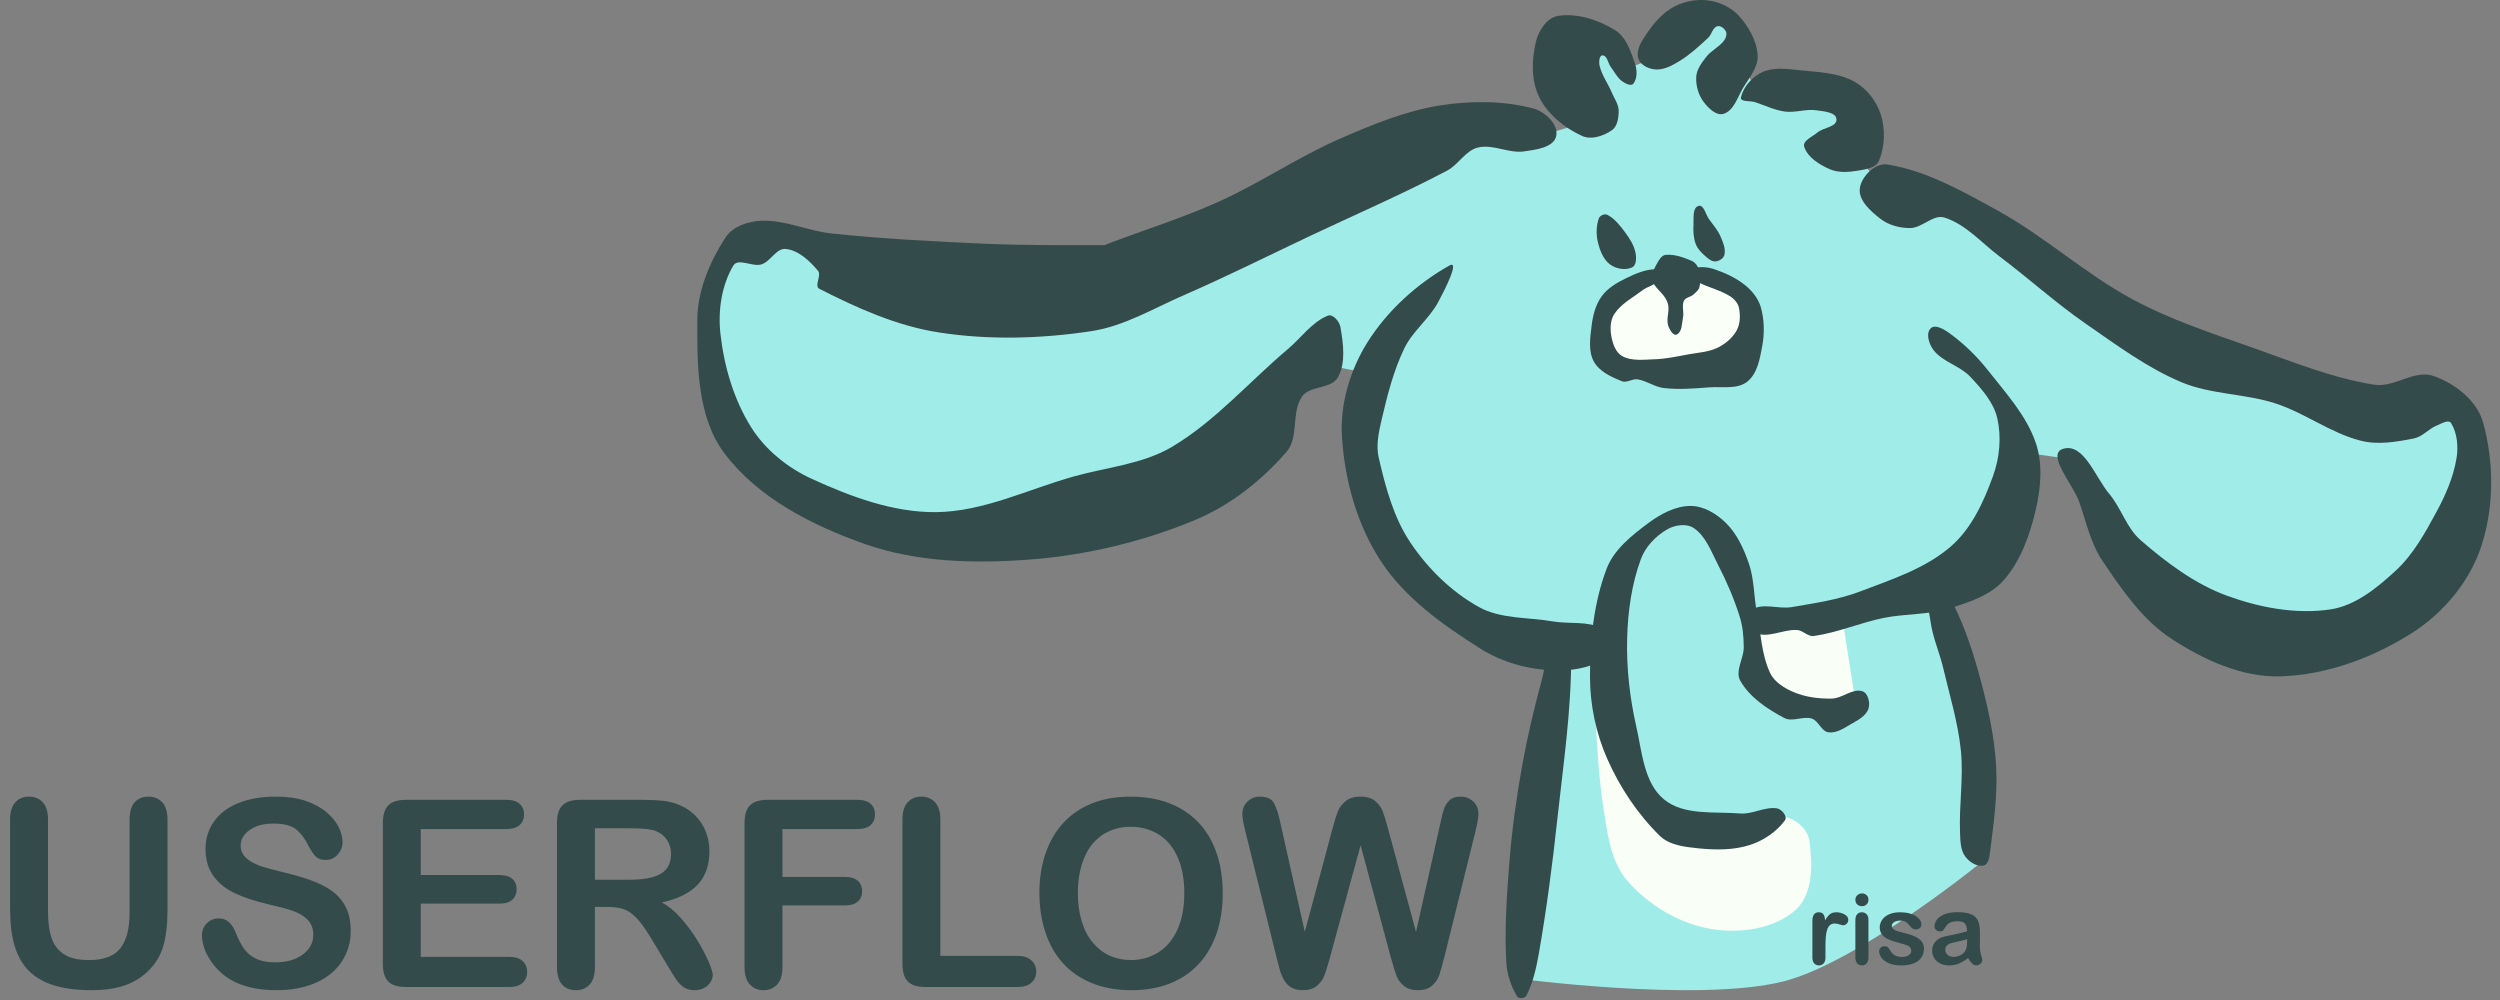 <?xml version="1.0"?>
<svg version="1.1" xmlns="http://www.w3.org/2000/svg" xmlns:xlink="http://www.w3.org/1999/xlink" width="250" height="100">
    <rect width="100%" height="100%" fill="#808080" stroke="none"/>
    <desc iVinci="yes" version="4.6" gridStep="20" showGrid="no" snapToGrid="no" codePlatform="0"/>
    <g id="Layer1" name="Layer 3" opacity="1">
        <g id="Shape1">
            <desc shapeID="1" type="0" basicInfo-basicType="0" basicInfo-roundedRectRadius="12" basicInfo-polygonSides="6" basicInfo-starPoints="5" bounding="rect(-556.357,-307.436,1112.71,614.873)" text="" font-familyName="Helvetica" font-pixelSize="20" font-bold="0" font-underline="0" font-alignment="1" strokeStyle="0" markerStart="0" markerEnd="0" shadowEnabled="0" shadowOffsetX="0" shadowOffsetY="2" shadowBlur="4" shadowOpacity="160" blurEnabled="0" blurRadius="4" transform="matrix(0.159,0,0,0.159,159.373,50.276)" pers-center="0,0" pers-size="0,0" pers-start="0,0" pers-end="0,0" locked="0" mesh="" flag=""/>
            <path id="shapePath1" d="M73.988,23.998 C73.988,23.998 79.396,23.79 79.396,23.79 C79.396,23.79 88.444,26.494 88.34,26.494 C88.236,26.494 121.933,24.102 121.933,24.102 C121.933,24.102 140.134,15.886 140.134,15.886 C140.134,15.886 153.966,13.598 153.966,13.598 C153.966,13.598 158.854,12.142 158.854,12.142 C158.854,12.142 157.694,5.08 157.694,5.08 C157.694,5.08 160.376,4.394 160.376,4.394 C160.376,4.394 163.121,6.702 163.121,6.702 C163.121,6.702 166.177,5.517 166.177,5.517 C166.177,5.517 171.002,1.533 171.002,1.533 C171.002,1.533 173.259,2.38 173.259,2.38 C173.259,2.38 174.106,6.29 174.106,6.29 C174.106,6.29 175.641,8.988 175.641,8.988 C175.641,8.988 185.375,10.598 185.375,10.598 C185.375,10.598 186.37,16.342 186.37,16.342 C186.37,16.342 189.663,20.784 189.663,20.784 C189.663,20.784 194.624,19.936 194.624,19.936 C194.624,19.936 212.337,31.891 212.337,31.891 C212.337,31.891 235.996,40.411 235.996,40.411 C235.996,40.411 246.229,40.207 246.229,40.207 C246.229,40.207 247.581,44.323 247.581,44.323 C247.581,44.323 244.759,55.436 244.759,55.436 C244.759,55.436 232.765,64.667 232.765,64.667 C232.765,64.667 222.769,63.962 222.769,63.962 C222.769,63.962 212.597,55.554 212.597,55.554 C212.597,55.554 207.223,45.929 207.223,45.929 C207.223,45.929 202.675,45.298 202.675,45.298 C202.675,45.298 194.496,59.146 194.496,59.146 C194.496,59.146 197.998,75.622 197.998,75.622 C197.998,75.622 198.258,86.13 198.258,86.13 C198.258,86.13 185.778,96.293 178.288,98.155 C169.721,100.285 151.295,97.806 151.295,97.806 C151.295,97.806 156.354,64.984 156.354,64.984 C156.354,64.984 144.843,60.922 144.843,60.922 C144.843,60.922 137.063,49.334 137.063,49.334 C137.063,49.334 136.897,37.332 136.897,37.332 C136.897,37.332 132.179,36.422 132.179,36.422 C132.179,36.422 127.213,39.402 127.213,39.402 C127.213,39.402 112.212,53.138 112.212,53.138 C112.212,53.138 92.734,53.62 92.734,53.62 C92.734,53.62 78.087,49.435 78.087,49.435 C78.087,49.435 71.648,40.582 71.648,40.582 C71.648,40.582 71.165,30.924 71.165,30.924 C71.165,30.924 73.988,23.998 73.988,23.998 Z" style="stroke:none;fill-rule:evenodd;fill:#a0ece9;fill-opacity:1;"/>
        </g>
        <g id="Shape2">
            <desc shapeID="2" type="0" basicInfo-basicType="0" basicInfo-roundedRectRadius="12" basicInfo-polygonSides="6" basicInfo-starPoints="5" bounding="rect(-48.971,-30.162,97.942,60.324)" text="" font-familyName="Helvetica" font-pixelSize="20" font-bold="0" font-underline="0" font-alignment="1" strokeStyle="0" markerStart="0" markerEnd="0" shadowEnabled="0" shadowOffsetX="0" shadowOffsetY="2" shadowBlur="4" shadowOpacity="160" blurEnabled="0" blurRadius="4" transform="matrix(0.159,0,0,0.159,167.67,32.291)" pers-center="0,0" pers-size="0,0" pers-start="0,0" pers-end="0,0" locked="0" mesh="" flag=""/>
            <path id="shapePath2" d="M159.906,32.828 C159.906,32.828 161.679,29.121 161.679,29.121 C161.679,29.121 166.3,27.509 166.3,27.509 C166.3,27.509 172.103,28.154 172.103,28.154 C172.103,28.154 175.434,31.27 175.434,31.27 C175.434,31.27 173.984,36.858 173.984,36.858 C173.984,36.858 166.623,37.073 166.623,37.073 C166.623,37.073 162.539,37.019 162.539,37.019 C162.539,37.019 159.906,32.828 159.906,32.828 Z" style="stroke:none;fill-rule:evenodd;fill:#fafff7;fill-opacity:1;"/>
        </g>
        <g id="Shape3">
            <desc shapeID="3" type="0" basicInfo-basicType="0" basicInfo-roundedRectRadius="12" basicInfo-polygonSides="6" basicInfo-starPoints="5" bounding="rect(-31.898,-29.958,63.795,59.916)" text="" font-familyName="Helvetica" font-pixelSize="20" font-bold="0" font-underline="0" font-alignment="1" strokeStyle="0" markerStart="0" markerEnd="0" shadowEnabled="0" shadowOffsetX="0" shadowOffsetY="2" shadowBlur="4" shadowOpacity="160" blurEnabled="0" blurRadius="4" transform="matrix(0.159,0,0,0.159,180.394,66.482)" pers-center="0,0" pers-size="0,0" pers-start="0,0" pers-end="0,0" locked="0" mesh="" flag=""/>
            <path id="shapePath3" d="M175.336,61.732 C175.336,61.732 178.548,62.415 178.753,62.279 C178.958,62.142 184.221,61.732 184.221,61.732 C184.221,61.732 185.451,69.591 185.451,69.591 C185.451,69.591 183.332,71.231 183.332,71.231 C183.332,71.231 176.635,69.865 176.635,69.865 C176.635,69.865 175.336,64.124 175.336,64.124 C175.336,64.124 175.336,61.732 175.336,61.732 Z" style="stroke:none;fill-rule:evenodd;fill:#f9fff7;fill-opacity:1;"/>
        </g>
        <g id="Shape4">
            <desc shapeID="4" type="0" basicInfo-basicType="0" basicInfo-roundedRectRadius="12" basicInfo-polygonSides="6" basicInfo-starPoints="5" bounding="rect(-68.67,-84.403,137.339,168.806)" text="" font-familyName="Helvetica" font-pixelSize="20" font-bold="0" font-underline="0" font-alignment="1" strokeStyle="0" markerStart="0" markerEnd="0" shadowEnabled="0" shadowOffsetX="0" shadowOffsetY="2" shadowBlur="4" shadowOpacity="160" blurEnabled="0" blurRadius="4" transform="matrix(0.159,0,0,0.159,170.232,79.692)" pers-center="0,0" pers-size="0,0" pers-start="0,0" pers-end="0,0" locked="0" mesh="" flag=""/>
            <path id="shapePath4" d="M159.345,66.311 C159.345,66.311 159.559,75.787 160.291,80.456 C160.706,83.105 161.003,86.088 162.762,88.112 C164.863,90.53 167.941,92.356 171.099,92.896 C173.954,93.383 177.417,92.914 179.574,90.982 C181.321,89.417 181.265,86.403 180.94,84.079 C180.775,82.897 179.468,81.744 178.275,81.688 C176.188,81.588 174.418,83.716 172.329,83.669 C170.082,83.62 167.32,83.214 165.974,81.414 C162.68,77.012 159.345,66.311 159.345,66.311 Z" style="stroke:none;fill-rule:evenodd;fill:#f9fff7;fill-opacity:1;"/>
        </g>
        <g id="Shape5">
            <desc shapeID="5" type="0" basicInfo-basicType="0" basicInfo-roundedRectRadius="12" basicInfo-polygonSides="6" basicInfo-starPoints="5" bounding="rect(-32.715,-38.623,65.431,77.245)" text="" font-familyName="Helvetica" font-pixelSize="20" font-bold="0" font-underline="0" font-alignment="1" strokeStyle="0" markerStart="0" markerEnd="0" shadowEnabled="0" shadowOffsetX="0" shadowOffsetY="2" shadowBlur="4" shadowOpacity="160" blurEnabled="0" blurRadius="4" transform="matrix(0.159,0,0,0.159,158.469,7.643)" pers-center="0,0" pers-size="0,0" pers-start="0,0" pers-end="0,0" locked="0" mesh="" flag=""/>
            <path id="shapePath5" d="M161.183,13.027 C160.353,13.598 159.134,14.015 158.218,13.598 C156.462,12.798 154.776,11.45 153.922,9.72 C153.107,8.07 153.161,6.001 153.58,4.208 C153.842,3.088 154.685,1.754 155.823,1.585 C157.763,1.298 159.861,1.992 161.525,3.03 C162.624,3.715 163.082,5.15 163.502,6.375 C163.716,7 163.743,7.82 163.35,8.352 C163.119,8.664 162.522,8.353 162.209,8.124 C161.715,7.761 161.437,7.17 161.069,6.679 C160.79,6.308 160.734,5.571 160.271,5.539 C159.902,5.513 159.879,6.245 159.966,6.603 C160.198,7.55 160.802,8.366 161.183,9.264 C161.436,9.862 161.867,10.439 161.867,11.089 C161.867,11.774 161.748,12.639 161.183,13.027 Z" style="stroke:none;fill-rule:evenodd;fill:#334b4a;fill-opacity:1;"/>
        </g>
        <g id="Shape6">
            <desc shapeID="6" type="0" basicInfo-basicType="0" basicInfo-roundedRectRadius="12" basicInfo-polygonSides="6" basicInfo-starPoints="5" bounding="rect(-37.845,-36.02,75.69,72.039)" text="" font-familyName="Helvetica" font-pixelSize="20" font-bold="0" font-underline="0" font-alignment="1" strokeStyle="0" markerStart="0" markerEnd="0" shadowEnabled="0" shadowOffsetX="0" shadowOffsetY="2" shadowBlur="4" shadowOpacity="160" blurEnabled="0" blurRadius="4" transform="matrix(0.159,0,0,0.159,169.77,5.711)" pers-center="0,0" pers-size="0,0" pers-start="0,0" pers-end="0,0" locked="0" mesh="" flag=""/>
            <path id="shapePath6" d="M165.667,6.951 C165,6.942 164.2,6.608 163.897,6.014 C163.602,5.434 163.868,4.641 164.209,4.087 C164.964,2.863 165.855,1.626 167.073,0.86 C168.113,0.205 169.442,-0.096 170.665,0.027 C171.831,0.143 173.045,0.676 173.841,1.536 C174.847,2.625 175.683,4.065 175.767,5.545 C175.836,6.762 174.869,7.822 174.257,8.877 C173.734,9.777 173.371,11.046 172.383,11.376 C171.637,11.624 170.823,10.808 170.353,10.178 C169.834,9.483 169.573,8.546 169.624,7.679 C169.667,6.943 170.164,6.286 170.613,5.701 C171.099,5.068 171.894,4.718 172.383,4.087 C172.579,3.835 172.726,3.441 172.591,3.15 C172.447,2.84 172.029,2.516 171.706,2.63 C171.251,2.79 171.175,3.447 170.821,3.775 C169.936,4.598 169.039,5.432 168.01,6.066 C167.299,6.504 166.502,6.961 165.667,6.951 Z" style="stroke:none;fill-rule:evenodd;fill:#334b4a;fill-opacity:1;"/>
        </g>
        <g id="Shape7">
            <desc shapeID="7" type="0" basicInfo-basicType="0" basicInfo-roundedRectRadius="12" basicInfo-polygonSides="6" basicInfo-starPoints="5" bounding="rect(-45.101,-32.546,90.202,65.093)" text="" font-familyName="Helvetica" font-pixelSize="20" font-bold="0" font-underline="0" font-alignment="1" strokeStyle="0" markerStart="0" markerEnd="0" shadowEnabled="0" shadowOffsetX="0" shadowOffsetY="2" shadowBlur="4" shadowOpacity="160" blurEnabled="0" blurRadius="4" transform="matrix(0.159,0,0,0.159,181.239,12.033)" pers-center="0,0" pers-size="0,0" pers-start="0,0" pers-end="0,0" locked="0" mesh="" flag=""/>
            <path id="shapePath7" d="M175.514,10.218 C176.501,10.54 177.456,11.02 178.485,11.156 C179.53,11.295 180.603,10.873 181.645,11.031 C182.369,11.141 183.616,11.207 183.647,11.938 C183.679,12.71 182.326,12.751 181.739,13.252 C181.245,13.674 180.219,14.075 180.425,14.691 C180.78,15.757 181.932,16.456 182.959,16.912 C183.817,17.294 184.847,17.225 185.774,17.069 C186.544,16.939 187.599,16.802 187.898,16.081 C188.485,14.663 188.544,12.946 188.088,11.48 C187.666,10.127 186.674,8.843 185.432,8.16 C183.804,7.266 181.825,7.213 179.978,7.022 C178.734,6.894 177.367,6.69 176.231,7.212 C175.233,7.671 174.352,8.657 174.097,9.726 C173.981,10.212 175.038,10.063 175.514,10.218 Z" style="stroke:none;fill-rule:evenodd;fill:#334b4a;fill-opacity:1;"/>
        </g>
        <g id="Shape8">
            <desc shapeID="8" type="0" basicInfo-basicType="0" basicInfo-roundedRectRadius="12" basicInfo-polygonSides="6" basicInfo-starPoints="5" bounding="rect(-199.151,-161.505,398.303,323.011)" text="" font-familyName="Helvetica" font-pixelSize="20" font-bold="0" font-underline="0" font-alignment="1" strokeStyle="0" markerStart="0" markerEnd="0" shadowEnabled="0" shadowOffsetX="0" shadowOffsetY="2" shadowBlur="4" shadowOpacity="160" blurEnabled="0" blurRadius="4" transform="matrix(0.159,0,0,0.159,217.543,42.036)" pers-center="0,0" pers-size="0,0" pers-start="0,0" pers-end="0,0" locked="0" mesh="" flag=""/>
            <path id="shapePath8" d="M185.983,18.823 C186.147,17.621 187.545,16.255 188.743,16.448 C192.669,17.083 196.267,19.131 199.751,21.048 C204.476,23.647 208.517,27.383 213.266,29.939 C217.036,31.969 221.142,33.315 225.179,34.74 C229.211,36.163 233.225,37.812 237.449,38.474 C239.403,38.781 241.447,36.941 243.316,37.585 C245.458,38.322 247.683,40.028 248.296,42.209 C249.419,46.203 249.42,50.716 248.119,54.656 C246.979,58.101 244.409,61.222 241.361,63.191 C237.425,65.734 232.708,67.499 228.025,67.637 C224.202,67.749 220.384,65.987 217.177,63.903 C214.255,62.003 212.192,58.967 210.242,56.078 C209.066,54.336 208.623,52.196 207.93,50.21 C207.32,48.457 204.551,45.377 206.338,44.873 C208.397,44.293 209.533,47.736 210.913,49.37 C212.122,50.801 212.652,52.797 214.068,54.024 C216.655,56.263 219.487,58.401 222.702,59.574 C225.967,60.764 229.599,61.452 233.036,60.941 C235.541,60.569 237.709,58.782 239.571,57.066 C241.339,55.437 242.533,53.252 243.675,51.138 C244.575,49.474 245.346,47.686 245.652,45.819 C245.842,44.656 245.729,43.332 245.119,42.323 C244.867,41.907 244.127,42.367 243.675,42.551 C242.866,42.882 242.252,43.672 241.395,43.843 C239.656,44.191 237.797,44.506 236.076,44.071 C233.074,43.312 230.509,41.308 227.565,40.348 C224.503,39.349 221.112,39.466 218.142,38.22 C214.704,36.777 211.663,34.507 208.595,32.386 C205.592,30.311 202.879,27.843 199.961,25.65 C198.166,24.3 196.598,22.443 194.458,21.76 C193.324,21.398 192.233,22.787 191.043,22.804 C189.982,22.82 188.84,22.511 188.007,21.855 C187.052,21.104 185.819,20.027 185.983,18.823 Z" style="stroke:none;fill-rule:evenodd;fill:#334b4a;fill-opacity:1;"/>
        </g>
        <g id="Shape9">
            <desc shapeID="9" type="0" basicInfo-basicType="0" basicInfo-roundedRectRadius="12" basicInfo-polygonSides="6" basicInfo-starPoints="5" bounding="rect(-12.422,-17.248,24.844,34.496)" text="" font-familyName="Helvetica" font-pixelSize="20" font-bold="0" font-underline="0" font-alignment="1" strokeStyle="0" markerStart="0" markerEnd="0" shadowEnabled="0" shadowOffsetX="0" shadowOffsetY="2" shadowBlur="4" shadowOpacity="160" blurEnabled="0" blurRadius="4" transform="matrix(0.159,0,0,0.159,161.635,24.168)" pers-center="0,0" pers-size="0,0" pers-start="0,0" pers-end="0,0" locked="0" mesh="" flag=""/>
            <path id="shapePath9" d="M163.206,26.739 C162.54,27.054 161.61,26.89 161.016,26.455 C160.335,25.956 159.996,25.056 159.793,24.237 C159.602,23.463 159.622,22.602 159.879,21.848 C159.978,21.555 160.457,21.335 160.732,21.479 C161.463,21.86 162.003,22.552 162.495,23.213 C162.953,23.829 163.395,24.508 163.547,25.261 C163.647,25.757 163.663,26.524 163.206,26.739 Z" style="stroke:none;fill-rule:evenodd;fill:#334b4a;fill-opacity:1;"/>
        </g>
        <g id="Shape10">
            <desc shapeID="10" type="0" basicInfo-basicType="0" basicInfo-roundedRectRadius="12" basicInfo-polygonSides="6" basicInfo-starPoints="5" bounding="rect(-9.918,-17.567,19.836,35.133)" text="" font-familyName="Helvetica" font-pixelSize="20" font-bold="0" font-underline="0" font-alignment="1" strokeStyle="0" markerStart="0" markerEnd="0" shadowEnabled="0" shadowOffsetX="0" shadowOffsetY="2" shadowBlur="4" shadowOpacity="160" blurEnabled="0" blurRadius="4" transform="matrix(0.159,0,0,0.159,170.907,23.358)" pers-center="0,0" pers-size="0,0" pers-start="0,0" pers-end="0,0" locked="0" mesh="" flag=""/>
            <path id="shapePath10" d="M169.576,24.408 C169.354,23.808 169.306,23.14 169.348,22.502 C169.392,21.849 169.216,20.821 169.832,20.597 C170.37,20.401 170.575,21.471 170.913,21.933 C171.315,22.486 171.777,23.013 172.05,23.64 C172.298,24.209 172.573,24.851 172.448,25.46 C172.372,25.831 171.917,26.12 171.538,26.142 C171.14,26.165 170.785,25.837 170.486,25.574 C170.117,25.247 169.747,24.87 169.576,24.408 Z" style="stroke:none;fill-rule:evenodd;fill:#334b4a;fill-opacity:1;"/>
        </g>
        <g id="Shape11">
            <desc shapeID="11" type="0" basicInfo-basicType="0" basicInfo-roundedRectRadius="12" basicInfo-polygonSides="6" basicInfo-starPoints="5" bounding="rect(0,0,0,0)" text="" font-familyName="Helvetica" font-pixelSize="20" font-bold="0" font-underline="0" font-alignment="1" strokeStyle="0" markerStart="0" markerEnd="0" shadowEnabled="0" shadowOffsetX="0" shadowOffsetY="2" shadowBlur="4" shadowOpacity="160" blurEnabled="0" blurRadius="4" transform="matrix(0.159,0,0,0.159,167.74,33.342)" pers-center="0,0" pers-size="0,0" pers-start="0,0" pers-end="0,0" locked="0" mesh="" flag=""/>
            <path id="shapePath11" d="M167.74,33.342 Z" style="stroke:none;fill-rule:evenodd;fill:#334b4a;fill-opacity:1;"/>
        </g>
        <g id="Shape12">
            <desc shapeID="12" type="0" basicInfo-basicType="0" basicInfo-roundedRectRadius="12" basicInfo-polygonSides="6" basicInfo-starPoints="5" bounding="rect(-15.241,-25.238,30.482,50.476)" text="" font-familyName="Helvetica" font-pixelSize="20" font-bold="0" font-underline="0" font-alignment="1" strokeStyle="0" markerStart="0" markerEnd="0" shadowEnabled="0" shadowOffsetX="0" shadowOffsetY="2" shadowBlur="4" shadowOpacity="160" blurEnabled="0" blurRadius="4" transform="matrix(0.159,0,0,0.159,167.605,29.476)" pers-center="0,0" pers-size="0,0" pers-start="0,0" pers-end="0,0" locked="0" mesh="" flag=""/>
            <path id="shapePath12" d="M167.694,33.443 C167.321,33.642 166.935,32.936 166.811,32.531 C166.628,31.932 166.903,31.274 166.84,30.65 C166.81,30.354 166.691,30.065 166.537,29.811 C166.147,29.171 165.401,28.716 165.22,27.988 C165.085,27.448 165.417,26.872 165.683,26.382 C165.885,26.011 166.158,25.52 166.58,25.485 C167.468,25.412 168.366,25.739 169.184,26.093 C169.508,26.233 169.764,26.565 169.864,26.903 C170.033,27.473 170.073,28.101 169.951,28.683 C169.883,29.009 169.577,29.241 169.329,29.464 C169.049,29.715 168.543,29.744 168.389,30.086 C168.162,30.588 168.413,31.196 168.302,31.736 C168.179,32.327 168.227,33.158 167.694,33.443 Z" style="stroke:none;fill-rule:evenodd;fill:#334b4a;fill-opacity:1;"/>
        </g>
        <g id="Shape13">
            <desc shapeID="13" type="0" basicInfo-basicType="0" basicInfo-roundedRectRadius="12" basicInfo-polygonSides="6" basicInfo-starPoints="5" bounding="rect(-54.8,-38.397,109.601,76.795)" text="" font-familyName="Helvetica" font-pixelSize="20" font-bold="0" font-underline="0" font-alignment="1" strokeStyle="0" markerStart="0" markerEnd="0" shadowEnabled="0" shadowOffsetX="0" shadowOffsetY="2" shadowBlur="4" shadowOpacity="160" blurEnabled="0" blurRadius="4" transform="matrix(0.159,0,0,0.159,167.691,32.801)" pers-center="0,0" pers-size="0,0" pers-start="0,0" pers-end="0,0" locked="0" mesh="" flag=""/>
            <path id="shapePath13" d="M165.932,27.965 C165.557,28.507 164.786,28.622 164.261,29.02 C163.288,29.76 162.13,30.358 161.448,31.372 C161.019,32.01 160.998,32.903 161.14,33.658 C161.279,34.398 161.581,35.274 162.246,35.627 C163.183,36.125 164.353,35.961 165.413,35.93 C166.572,35.896 167.716,35.644 168.856,35.434 C169.846,35.252 170.899,35.205 171.799,34.753 C172.564,34.368 173.284,33.765 173.685,33.009 C174.032,32.353 174.04,31.521 173.897,30.793 C173.804,30.32 173.432,29.897 173.025,29.638 C172.099,29.049 171.003,28.783 170.008,28.318 C169.572,28.114 168.916,28.081 168.735,27.635 C168.603,27.308 169.054,26.899 169.395,26.81 C170.058,26.637 170.797,26.708 171.446,26.927 C172.554,27.302 173.653,27.811 174.557,28.554 C175.246,29.12 175.85,29.887 176.089,30.746 C176.431,31.973 176.461,33.312 176.23,34.564 C175.995,35.846 175.746,37.365 174.722,38.17 C173.717,38.961 172.202,38.639 170.927,38.736 C169.423,38.851 167.901,38.974 166.402,38.807 C165.481,38.704 164.677,38.083 163.762,37.935 C163.239,37.85 162.674,38.324 162.183,38.123 C161.123,37.69 159.922,37.15 159.378,36.143 C158.806,35.084 159.019,33.732 159.166,32.537 C159.291,31.514 159.571,30.447 160.18,29.615 C160.772,28.802 161.702,28.263 162.607,27.823 C163.576,27.353 164.635,26.882 165.71,26.927 C166.064,26.943 166.133,27.674 165.932,27.965 Z" style="stroke:none;fill-rule:evenodd;fill:#334b4a;fill-opacity:1;"/>
        </g>
        <g id="Shape14">
            <desc shapeID="14" type="0" basicInfo-basicType="0" basicInfo-roundedRectRadius="12" basicInfo-polygonSides="6" basicInfo-starPoints="5" bounding="rect(-88.028,-108.327,176.055,216.653)" text="" font-familyName="Helvetica" font-pixelSize="20" font-bold="0" font-underline="0" font-alignment="1" strokeStyle="0" markerStart="0" markerEnd="0" shadowEnabled="0" shadowOffsetX="0" shadowOffsetY="2" shadowBlur="4" shadowOpacity="160" blurEnabled="0" blurRadius="4" transform="matrix(0.159,0,0,0.159,172.956,67.768)" pers-center="0,0" pers-size="0,0" pers-start="0,0" pers-end="0,0" locked="0" mesh="" flag=""/>
            <path id="shapePath14" d="M178.493,82.034 C177.651,83.181 176.359,84.054 175.006,84.493 C173.371,85.023 171.571,85.009 169.861,84.836 C168.506,84.698 166.946,84.532 165.974,83.578 C163.752,81.398 161.969,78.71 160.715,75.861 C159.6,73.33 159.008,70.509 159,67.743 C158.989,64.081 159.363,60.308 160.658,56.882 C161.387,54.951 163.178,53.545 164.831,52.309 C166.049,51.397 167.539,50.594 169.061,50.594 C170.373,50.594 171.673,51.385 172.605,52.309 C173.709,53.401 174.387,54.899 174.892,56.367 C175.432,57.937 175.376,59.654 175.692,61.283 C176.082,63.294 176.139,65.43 177.007,67.286 C177.443,68.219 178.457,68.833 179.408,69.23 C180.585,69.72 181.906,69.88 183.181,69.858 C184.22,69.841 185.209,68.834 186.211,69.115 C186.814,69.285 187.044,70.295 186.839,70.887 C186.584,71.628 185.743,72.035 185.067,72.431 C184.386,72.83 183.619,73.346 182.838,73.231 C182.128,73.127 181.862,72.081 181.18,71.859 C180.31,71.577 179.245,72.229 178.436,71.802 C176.738,70.905 174.988,69.752 174.034,68.086 C173.473,67.105 174.387,65.843 174.377,64.713 C174.368,63.695 174.281,62.656 173.977,61.684 C173.417,59.89 172.667,58.151 171.805,56.482 C171.136,55.185 170.601,53.657 169.404,52.823 C168.668,52.311 167.492,52.487 166.717,52.938 C165.573,53.602 164.545,54.669 164.088,55.91 C163.165,58.414 162.788,61.131 162.716,63.799 C162.635,66.767 162.973,69.764 163.63,72.659 C164.203,75.182 164.388,78.261 166.374,79.919 C168.368,81.584 171.445,81.139 174.034,81.349 C175.262,81.448 176.476,80.647 177.693,80.834 C178.168,80.907 178.778,81.647 178.493,82.034 Z" style="stroke:none;fill-rule:evenodd;fill:#334b4a;fill-opacity:1;"/>
        </g>
        <g id="Shape15">
            <desc shapeID="15" type="0" basicInfo-basicType="0" basicInfo-roundedRectRadius="12" basicInfo-polygonSides="6" basicInfo-starPoints="5" bounding="rect(-92.246,-97.569,184.492,195.139)" text="" font-familyName="Helvetica" font-pixelSize="20" font-bold="0" font-underline="0" font-alignment="1" strokeStyle="0" markerStart="0" markerEnd="0" shadowEnabled="0" shadowOffsetX="0" shadowOffsetY="2" shadowBlur="4" shadowOpacity="160" blurEnabled="0" blurRadius="4" transform="matrix(0.159,0,0,0.159,189.415,48.137)" pers-center="0,0" pers-size="0,0" pers-start="0,0" pers-end="0,0" locked="0" mesh="" flag=""/>
            <path id="shapePath15" d="M193.049,32.856 C193.491,32.364 194.44,32.948 194.974,33.338 C196.418,34.391 197.721,35.663 198.825,37.068 C200.605,39.333 202.645,41.561 203.578,44.287 C204.298,46.394 204.082,48.797 203.578,50.965 C202.994,53.474 202.082,56.063 200.389,58.004 C199.051,59.539 196.916,60.22 194.974,60.832 C192.848,61.502 190.541,61.35 188.357,61.794 C186.002,62.274 183.758,63.269 181.378,63.599 C180.787,63.681 180.289,63.028 179.693,62.998 C178.308,62.926 176.815,63.851 175.542,63.298 C174.831,62.99 174.491,61.464 175.121,61.012 C176.216,60.227 177.824,60.939 179.152,60.712 C181.463,60.316 183.819,59.982 186.01,59.147 C189.17,57.943 192.542,56.853 195.095,54.635 C197.159,52.842 198.377,50.167 199.306,47.596 C199.962,45.781 200.16,43.702 199.727,41.821 C199.356,40.211 198.15,38.875 197.02,37.669 C196.007,36.59 194.352,36.224 193.41,35.083 C192.932,34.503 192.547,33.416 193.049,32.856 Z" style="stroke:none;fill-rule:evenodd;fill:#334b4a;fill-opacity:1;"/>
        </g>
        <g id="Shape16">
            <desc shapeID="16" type="0" basicInfo-basicType="0" basicInfo-roundedRectRadius="12" basicInfo-polygonSides="6" basicInfo-starPoints="5" bounding="rect(-86.255,-127.962,172.511,255.925)" text="" font-familyName="Helvetica" font-pixelSize="20" font-bold="0" font-underline="0" font-alignment="1" strokeStyle="0" markerStart="0" markerEnd="0" shadowEnabled="0" shadowOffsetX="0" shadowOffsetY="2" shadowBlur="4" shadowOpacity="160" blurEnabled="0" blurRadius="4" transform="matrix(0.159,0,0,0.159,147.844,46.762)" pers-center="0,0" pers-size="0,0" pers-start="0,0" pers-end="0,0" locked="0" mesh="" flag=""/>
            <path id="shapePath16" d="M144.928,26.556 C141.675,28.395 138.738,31.061 136.749,34.225 C135.02,36.975 133.996,40.388 134.193,43.631 C134.457,47.978 135.695,52.46 138.078,56.105 C140.51,59.824 144.337,62.531 148.098,64.898 C150.261,66.259 152.905,66.966 155.459,67.045 C157.486,67.108 159.76,66.639 161.287,65.307 C161.955,64.724 161.049,63.265 160.265,62.853 C158.771,62.068 156.917,62.426 155.255,62.137 C152.792,61.71 150.08,61.917 147.893,60.706 C145.152,59.187 142.79,56.867 141.043,54.264 C139.36,51.757 138.554,48.72 137.874,45.778 C137.581,44.513 137.885,43.158 138.18,41.893 C138.742,39.49 139.357,37.061 140.43,34.838 C141.256,33.125 142.896,31.909 143.804,30.237 C144.416,29.11 146.045,25.925 144.928,26.556 Z" style="stroke:none;fill-rule:evenodd;fill:#334b4a;fill-opacity:1;"/>
        </g>
        <g id="Shape17">
            <desc shapeID="17" type="0" basicInfo-basicType="0" basicInfo-roundedRectRadius="12" basicInfo-polygonSides="6" basicInfo-starPoints="5" bounding="rect(-270.971,-144.877,541.942,289.753)" text="" font-familyName="Helvetica" font-pixelSize="20" font-bold="0" font-underline="0" font-alignment="1" strokeStyle="0" markerStart="0" markerEnd="0" shadowEnabled="0" shadowOffsetX="0" shadowOffsetY="2" shadowBlur="4" shadowOpacity="160" blurEnabled="0" blurRadius="4" transform="matrix(0.159,0,0,0.159,112.689,33.18)" pers-center="0,0" pers-size="0,0" pers-start="0,0" pers-end="0,0" locked="0" mesh="" flag=""/>
            <path id="shapePath17" d="M155.62,13.606 C155.873,12.44 154.49,11.157 153.338,10.851 C150.344,10.057 147.112,10.062 144.052,10.536 C140.585,11.074 137.276,12.444 134.058,13.842 C129.882,15.654 126.086,18.26 121.939,20.137 C118.309,21.78 114.49,22.968 110.766,24.383 C110.653,24.426 110.548,24.512 110.427,24.512 C106.533,24.512 102.636,24.548 98.745,24.383 C93.561,24.163 88.374,23.884 83.212,23.356 C80.832,23.113 78.542,21.986 76.151,22.072 C74.831,22.12 73.276,22.634 72.556,23.741 C70.979,26.17 69.749,29.061 69.732,31.957 C69.705,36.498 69.707,41.674 72.428,45.309 C75.785,49.794 81.262,52.571 86.549,54.423 C91.701,56.227 97.409,56.366 102.853,55.964 C108.557,55.542 114.265,54.189 119.542,51.984 C123.04,50.522 126.177,48.048 128.657,45.18 C129.906,43.735 129.113,41.233 130.197,39.66 C130.969,38.541 133.132,38.922 133.792,37.734 C134.603,36.273 134.323,34.376 134.048,32.728 C133.954,32.16 133.297,31.352 132.765,31.572 C131.165,32.235 130.109,33.794 128.785,34.91 C124.931,38.159 121.561,42.085 117.231,44.667 C114.313,46.407 110.749,46.712 107.475,47.619 C102.874,48.895 98.384,51.167 93.61,51.214 C89.313,51.256 85.064,49.666 81.158,47.876 C78.757,46.776 76.529,44.977 75.124,42.741 C73.374,39.957 72.406,36.638 72.043,33.37 C71.788,31.076 72.15,28.551 73.327,26.566 C73.807,25.755 75.253,26.722 76.151,26.437 C77.068,26.146 77.635,24.788 78.59,24.897 C79.876,25.043 80.968,26.088 81.8,27.079 C82.186,27.539 81.393,28.603 81.928,28.876 C85.702,30.803 89.68,32.589 93.867,33.241 C98.899,34.024 104.109,33.877 109.144,33.113 C112.412,32.617 115.356,30.838 118.387,29.518 C122.634,27.669 126.78,25.594 130.967,23.613 C135.552,21.444 140.216,19.43 144.704,17.066 C145.84,16.468 146.539,15.066 147.785,14.755 C149.284,14.38 150.877,15.364 152.406,15.14 C153.581,14.968 155.368,14.765 155.62,13.606 Z" style="stroke:none;fill-rule:evenodd;fill:#334b4a;fill-opacity:1;"/>
        </g>
        <g id="Shape18">
            <desc shapeID="18" type="0" basicInfo-basicType="0" basicInfo-roundedRectRadius="12" basicInfo-polygonSides="6" basicInfo-starPoints="5" bounding="rect(-21.745,-88.196,43.489,176.392)" text="" font-familyName="Helvetica" font-pixelSize="20" font-bold="0" font-underline="0" font-alignment="1" strokeStyle="0" markerStart="0" markerEnd="0" shadowEnabled="0" shadowOffsetX="0" shadowOffsetY="2" shadowBlur="4" shadowOpacity="160" blurEnabled="0" blurRadius="4" transform="matrix(0.159,0,0,0.159,196.202,72.596)" pers-center="0,0" pers-size="0,0" pers-start="0,0" pers-end="0,0" locked="0" mesh="" flag=""/>
            <path id="shapePath18" d="M193.23,58.746 C193.86,58.189 194.86,59.512 195.247,60.258 C196.534,62.743 197.382,65.45 198.103,68.154 C198.843,70.93 199.458,73.77 199.615,76.639 C199.768,79.442 199.381,82.254 199.027,85.039 C198.957,85.586 198.892,86.426 198.355,86.551 C197.684,86.707 196.908,86.186 196.507,85.627 C196.039,84.976 196.035,84.076 196.003,83.275 C195.894,80.533 196.365,77.773 196.087,75.043 C195.802,72.251 194.965,69.542 194.323,66.81 C193.957,65.256 193.277,63.772 193.063,62.19 C192.908,61.051 192.37,59.508 193.23,58.746 Z" style="stroke:none;fill-rule:evenodd;fill:#334b4a;fill-opacity:1;"/>
        </g>
        <g id="Shape19">
            <desc shapeID="19" type="0" basicInfo-basicType="0" basicInfo-roundedRectRadius="12" basicInfo-polygonSides="6" basicInfo-starPoints="5" bounding="rect(-20.683,-113.122,41.366,226.244)" text="" font-familyName="Helvetica" font-pixelSize="20" font-bold="0" font-underline="0" font-alignment="1" strokeStyle="0" markerStart="0" markerEnd="0" shadowEnabled="0" shadowOffsetX="0" shadowOffsetY="2" shadowBlur="4" shadowOpacity="160" blurEnabled="0" blurRadius="4" transform="matrix(0.159,0,0,0.159,153.841,81.877)" pers-center="0,0" pers-size="0,0" pers-start="0,0" pers-end="0,0" locked="0" mesh="" flag=""/>
            <path id="shapePath19" d="M155.652,64.037 C156.181,63.591 157.117,64.813 157.12,65.505 C157.144,71.008 156.323,76.485 155.729,81.956 C155.242,86.452 154.657,90.941 153.876,95.395 C153.625,96.824 153.298,98.274 152.64,99.566 C152.499,99.843 151.874,99.909 151.713,99.644 C151.098,98.626 150.7,97.432 150.632,96.245 C150.44,92.902 150.676,89.542 150.941,86.204 C151.191,83.046 151.622,79.9 152.177,76.781 C152.704,73.817 153.393,70.88 154.185,67.976 C154.553,66.624 154.58,64.94 155.652,64.037 Z" style="stroke:none;fill-rule:evenodd;fill:#334b4a;fill-opacity:1;"/>
        </g>
        <g id="Shape20">
            <desc shapeID="20" type="0" basicInfo-basicType="0" basicInfo-roundedRectRadius="12" basicInfo-polygonSides="6" basicInfo-starPoints="5" bounding="rect(-280.775,-37.012,561.551,74.023)" text="USERFLOW" font-familyName="Arial Rounded MT Bold" font-pixelSize="100" font-bold="0" font-underline="0" font-alignment="1" strokeStyle="0" markerStart="0" markerEnd="0" shadowEnabled="0" shadowOffsetX="0" shadowOffsetY="2" shadowBlur="4" shadowOpacity="160" blurEnabled="0" blurRadius="4" transform="matrix(0.261,0,0,0.261,74.427,89.341)" pers-center="0,0" pers-size="0,0" pers-start="0,0" pers-end="0,0" locked="0" mesh="" flag=""/>
            <path id="shapePath20" d="M1.009,90.962 L1.009,81.961 C1.009,81.195 1.181,80.621 1.526,80.237 C1.871,79.855 2.324,79.663 2.886,79.663 C3.473,79.663 3.939,79.855 4.284,80.237 C4.628,80.621 4.801,81.195 4.801,81.961 L4.801,91.167 C4.801,92.214 4.918,93.088 5.152,93.79 C5.386,94.493 5.801,95.037 6.397,95.425 C6.993,95.812 7.827,96.006 8.899,96.006 C10.38,96.006 11.427,95.612 12.04,94.825 C12.653,94.037 12.959,92.844 12.959,91.243 L12.959,81.961 C12.959,81.187 13.13,80.61 13.47,80.231 C13.81,79.852 14.266,79.663 14.836,79.663 C15.406,79.663 15.868,79.852 16.221,80.231 C16.575,80.61 16.751,81.187 16.751,81.961 L16.751,90.962 C16.751,92.426 16.609,93.648 16.324,94.627 C16.038,95.606 15.5,96.465 14.709,97.206 C14.028,97.836 13.236,98.295 12.334,98.585 C11.431,98.874 10.376,99.019 9.167,99.019 C7.729,99.019 6.49,98.863 5.452,98.553 C4.414,98.242 3.567,97.761 2.911,97.11 C2.256,96.459 1.775,95.625 1.468,94.608 C1.162,93.59 1.009,92.375 1.009,90.962 M35.071,93.082 C35.071,94.214 34.779,95.231 34.196,96.133 C33.613,97.035 32.76,97.742 31.636,98.253 C30.513,98.763 29.181,99.019 27.64,99.019 C25.793,99.019 24.27,98.67 23.069,97.972 C22.218,97.47 21.526,96.799 20.994,95.961 C20.463,95.123 20.197,94.308 20.197,93.516 C20.197,93.056 20.356,92.663 20.675,92.335 C20.994,92.007 21.401,91.843 21.895,91.843 C22.295,91.843 22.633,91.971 22.91,92.226 C23.186,92.482 23.422,92.861 23.618,93.363 C23.857,93.959 24.114,94.456 24.391,94.856 C24.667,95.257 25.057,95.586 25.559,95.846 C26.061,96.106 26.721,96.235 27.538,96.235 C28.662,96.235 29.574,95.974 30.277,95.45 C30.979,94.927 31.33,94.273 31.33,93.49 C31.33,92.869 31.141,92.365 30.762,91.977 C30.383,91.59 29.894,91.294 29.294,91.09 C28.694,90.886 27.891,90.669 26.887,90.439 C25.542,90.124 24.416,89.756 23.51,89.335 C22.603,88.913 21.884,88.339 21.352,87.611 C20.82,86.883 20.554,85.979 20.554,84.898 C20.554,83.868 20.835,82.953 21.397,82.153 C21.959,81.353 22.771,80.738 23.835,80.308 C24.899,79.878 26.151,79.663 27.589,79.663 C28.738,79.663 29.732,79.805 30.57,80.091 C31.409,80.376 32.105,80.755 32.658,81.227 C33.211,81.699 33.615,82.195 33.871,82.714 C34.126,83.234 34.254,83.74 34.254,84.234 C34.254,84.685 34.094,85.091 33.775,85.453 C33.456,85.815 33.058,85.996 32.581,85.996 C32.147,85.996 31.817,85.887 31.592,85.67 C31.366,85.453 31.121,85.098 30.858,84.604 C30.517,83.898 30.108,83.346 29.632,82.951 C29.155,82.555 28.389,82.357 27.334,82.357 C26.355,82.357 25.565,82.572 24.965,83.002 C24.365,83.431 24.065,83.949 24.065,84.553 C24.065,84.927 24.167,85.251 24.372,85.523 C24.576,85.796 24.857,86.03 25.214,86.225 C25.572,86.421 25.933,86.575 26.299,86.685 C26.666,86.796 27.27,86.958 28.113,87.17 C29.168,87.417 30.123,87.69 30.979,87.987 C31.834,88.285 32.562,88.647 33.162,89.073 C33.762,89.498 34.23,90.037 34.567,90.688 C34.903,91.339 35.071,92.137 35.071,93.082 M50.619,82.906 L42.077,82.906 L42.077,87.502 L49.942,87.502 C50.521,87.502 50.953,87.632 51.238,87.892 C51.523,88.151 51.666,88.494 51.666,88.919 C51.666,89.345 51.525,89.692 51.245,89.96 C50.964,90.228 50.529,90.362 49.942,90.362 L42.077,90.362 L42.077,95.686 L50.913,95.686 C51.508,95.686 51.957,95.825 52.26,96.101 C52.562,96.378 52.713,96.746 52.713,97.206 C52.713,97.648 52.562,98.008 52.26,98.285 C51.957,98.561 51.508,98.7 50.913,98.7 L40.609,98.7 C39.783,98.7 39.19,98.516 38.828,98.15 C38.466,97.784 38.285,97.193 38.285,96.376 L38.285,82.306 C38.285,81.761 38.366,81.316 38.528,80.972 C38.69,80.627 38.943,80.376 39.288,80.218 C39.632,80.061 40.073,79.982 40.609,79.982 L50.619,79.982 C51.223,79.982 51.672,80.116 51.966,80.384 C52.26,80.653 52.406,81.004 52.406,81.438 C52.406,81.88 52.26,82.236 51.966,82.504 C51.672,82.772 51.223,82.906 50.619,82.906 M60.817,90.694 L59.489,90.694 L59.489,96.708 C59.489,97.499 59.315,98.082 58.966,98.457 C58.617,98.832 58.161,99.019 57.6,99.019 C56.995,99.019 56.527,98.823 56.195,98.431 C55.863,98.04 55.697,97.465 55.697,96.708 L55.697,82.306 C55.697,81.489 55.88,80.897 56.246,80.531 C56.612,80.165 57.204,79.982 58.021,79.982 L64.188,79.982 C65.039,79.982 65.767,80.018 66.371,80.091 C66.975,80.163 67.52,80.31 68.005,80.531 C68.593,80.778 69.112,81.131 69.563,81.591 C70.014,82.05 70.357,82.585 70.591,83.193 C70.825,83.802 70.942,84.447 70.942,85.127 C70.942,86.523 70.548,87.638 69.761,88.473 C68.974,89.307 67.78,89.898 66.18,90.247 C66.852,90.605 67.495,91.133 68.108,91.831 C68.72,92.528 69.267,93.271 69.748,94.058 C70.229,94.846 70.604,95.557 70.872,96.191 C71.14,96.825 71.274,97.261 71.274,97.499 C71.274,97.746 71.195,97.991 71.038,98.234 C70.88,98.476 70.665,98.668 70.393,98.808 C70.121,98.948 69.806,99.019 69.448,99.019 C69.022,99.019 68.665,98.919 68.376,98.719 C68.086,98.519 67.837,98.266 67.629,97.959 C67.42,97.653 67.137,97.201 66.78,96.606 L65.26,94.078 C64.716,93.15 64.228,92.443 63.798,91.958 C63.369,91.473 62.932,91.141 62.49,90.962 C62.047,90.784 61.49,90.694 60.817,90.694 M62.988,82.829 L59.489,82.829 L59.489,87.975 L62.886,87.975 C63.796,87.975 64.562,87.896 65.184,87.739 C65.805,87.581 66.28,87.313 66.607,86.934 C66.935,86.555 67.099,86.034 67.099,85.37 C67.099,84.851 66.967,84.393 66.703,83.998 C66.439,83.602 66.073,83.306 65.605,83.11 C65.162,82.923 64.29,82.829 62.988,82.829 M85.714,82.906 L78.245,82.906 L78.245,87.694 L84.488,87.694 C85.067,87.694 85.499,87.824 85.784,88.083 C86.069,88.343 86.212,88.69 86.212,89.124 C86.212,89.558 86.067,89.903 85.778,90.158 C85.488,90.413 85.058,90.541 84.488,90.541 L78.245,90.541 L78.245,96.708 C78.245,97.491 78.068,98.072 77.715,98.451 C77.362,98.829 76.908,99.019 76.355,99.019 C75.793,99.019 75.336,98.827 74.982,98.444 C74.629,98.061 74.453,97.482 74.453,96.708 L74.453,82.306 C74.453,81.761 74.533,81.316 74.695,80.972 C74.857,80.627 75.11,80.376 75.455,80.218 C75.799,80.061 76.24,79.982 76.776,79.982 L85.714,79.982 C86.318,79.982 86.767,80.116 87.061,80.384 C87.354,80.653 87.501,81.004 87.501,81.438 C87.501,81.88 87.354,82.236 87.061,82.504 C86.767,82.772 86.318,82.906 85.714,82.906 M94.036,81.961 L94.036,95.584 L101.722,95.584 C102.335,95.584 102.805,95.733 103.133,96.031 C103.46,96.329 103.624,96.704 103.624,97.155 C103.624,97.614 103.462,97.987 103.139,98.272 C102.816,98.557 102.343,98.7 101.722,98.7 L92.567,98.7 C91.742,98.7 91.148,98.516 90.786,98.15 C90.424,97.784 90.244,97.193 90.244,96.376 L90.244,81.961 C90.244,81.195 90.416,80.621 90.761,80.237 C91.105,79.855 91.559,79.663 92.121,79.663 C92.691,79.663 93.153,79.852 93.506,80.231 C93.859,80.61 94.036,81.187 94.036,81.961 M113.043,79.663 C114.984,79.663 116.65,80.057 118.042,80.844 C119.433,81.631 120.487,82.751 121.202,84.202 C121.917,85.653 122.274,87.358 122.274,89.315 C122.274,90.762 122.078,92.077 121.687,93.26 C121.295,94.444 120.708,95.469 119.925,96.338 C119.142,97.206 118.18,97.87 117.039,98.329 C115.899,98.789 114.592,99.019 113.12,99.019 C111.656,99.019 110.345,98.782 109.187,98.31 C108.03,97.838 107.064,97.172 106.289,96.312 C105.514,95.452 104.929,94.418 104.533,93.21 C104.138,92.001 103.94,90.694 103.94,89.29 C103.94,87.851 104.146,86.532 104.559,85.332 C104.972,84.132 105.57,83.11 106.353,82.268 C107.136,81.425 108.089,80.78 109.213,80.333 C110.336,79.886 111.613,79.663 113.043,79.663 M118.431,89.29 C118.431,87.919 118.21,86.732 117.767,85.728 C117.325,84.723 116.693,83.963 115.871,83.449 C115.05,82.934 114.107,82.676 113.043,82.676 C112.286,82.676 111.585,82.819 110.943,83.104 C110.3,83.389 109.747,83.804 109.283,84.349 C108.819,84.893 108.453,85.589 108.185,86.436 C107.917,87.283 107.783,88.234 107.783,89.29 C107.783,90.354 107.917,91.316 108.185,92.175 C108.453,93.035 108.832,93.748 109.321,94.314 C109.811,94.88 110.373,95.303 111.007,95.584 C111.641,95.865 112.337,96.006 113.094,96.006 C114.065,96.006 114.956,95.763 115.769,95.278 C116.582,94.793 117.229,94.044 117.71,93.031 C118.191,92.018 118.431,90.771 118.431,89.29 M139.086,95.75 L136.06,84.527 L132.995,95.75 C132.757,96.601 132.568,97.212 132.427,97.582 C132.287,97.953 132.042,98.285 131.693,98.578 C131.344,98.872 130.88,99.019 130.301,99.019 C129.833,99.019 129.448,98.931 129.146,98.757 C128.844,98.582 128.599,98.336 128.412,98.016 C128.225,97.697 128.071,97.319 127.952,96.88 C127.833,96.442 127.727,96.035 127.633,95.661 L124.518,83.059 C124.33,82.327 124.237,81.77 124.237,81.387 C124.237,80.901 124.407,80.493 124.747,80.161 C125.088,79.829 125.509,79.663 126.011,79.663 C126.701,79.663 127.165,79.884 127.403,80.327 C127.641,80.769 127.85,81.412 128.029,82.255 L130.48,93.184 L133.225,82.957 C133.43,82.174 133.613,81.578 133.774,81.169 C133.936,80.761 134.2,80.408 134.566,80.11 C134.932,79.812 135.43,79.663 136.06,79.663 C136.698,79.663 137.194,79.818 137.547,80.129 C137.9,80.44 138.145,80.778 138.281,81.144 C138.417,81.51 138.6,82.114 138.83,82.957 L141.601,93.184 L144.052,82.255 C144.171,81.684 144.284,81.238 144.391,80.914 C144.497,80.591 144.68,80.301 144.94,80.046 C145.199,79.791 145.576,79.663 146.069,79.663 C146.563,79.663 146.982,79.827 147.327,80.154 C147.672,80.482 147.844,80.893 147.844,81.387 C147.844,81.736 147.751,82.293 147.563,83.059 L144.448,95.661 C144.235,96.512 144.059,97.135 143.918,97.531 C143.778,97.927 143.539,98.274 143.203,98.572 C142.867,98.87 142.392,99.019 141.78,99.019 C141.201,99.019 140.737,98.874 140.388,98.585 C140.039,98.295 139.796,97.97 139.66,97.608 C139.524,97.246 139.332,96.627 139.086,95.75 Z" style="stroke:none;fill-rule:nonzero;fill:#334b4a;fill-opacity:1;"/>
        </g>
        <g id="Shape21">
            <desc shapeID="21" type="0" basicInfo-basicType="0" basicInfo-roundedRectRadius="12" basicInfo-polygonSides="6" basicInfo-starPoints="5" bounding="rect(-17.331,-7.344,34.662,14.688)" text="risa" font-familyName="Arial Rounded MT Bold" font-pixelSize="20" font-bold="0" font-underline="0" font-alignment="1" strokeStyle="0" markerStart="0" markerEnd="0" shadowEnabled="0" shadowOffsetX="0" shadowOffsetY="2" shadowBlur="4" shadowOpacity="160" blurEnabled="0" blurRadius="4" transform="matrix(0.49,0,0,0.49,189.735,92.941)" pers-center="0,0" pers-size="0,0" pers-start="0,0" pers-end="0,0" locked="0" mesh="" flag=""/>
            <path id="shapePath21" d="M182.546,94.654 L182.546,95.746 C182.546,96.011 182.484,96.21 182.359,96.342 C182.235,96.474 182.077,96.541 181.885,96.541 C181.697,96.541 181.542,96.474 181.421,96.34 C181.3,96.206 181.239,96.008 181.239,95.746 L181.239,92.108 C181.239,91.521 181.451,91.227 181.876,91.227 C182.093,91.227 182.249,91.296 182.345,91.433 C182.44,91.57 182.493,91.773 182.503,92.041 C182.659,91.773 182.819,91.57 182.984,91.433 C183.148,91.296 183.368,91.227 183.642,91.227 C183.917,91.227 184.183,91.296 184.441,91.433 C184.7,91.57 184.829,91.752 184.829,91.978 C184.829,92.138 184.774,92.27 184.664,92.374 C184.554,92.477 184.435,92.529 184.307,92.529 C184.26,92.529 184.144,92.499 183.96,92.441 C183.777,92.381 183.615,92.352 183.475,92.352 C183.283,92.352 183.127,92.402 183.005,92.503 C182.884,92.603 182.79,92.752 182.723,92.95 C182.656,93.148 182.61,93.384 182.584,93.656 C182.559,93.929 182.546,94.262 182.546,94.654 M186.845,91.969 L186.845,95.746 C186.845,96.008 186.782,96.206 186.658,96.34 C186.533,96.474 186.375,96.541 186.184,96.541 C185.993,96.541 185.837,96.472 185.717,96.335 C185.598,96.198 185.538,96.001 185.538,95.746 L185.538,92.007 C185.538,91.749 185.598,91.554 185.717,91.423 C185.837,91.292 185.993,91.227 186.184,91.227 C186.375,91.227 186.533,91.292 186.658,91.423 C186.782,91.554 186.845,91.736 186.845,91.969 M186.198,90.619 C186.016,90.619 185.861,90.563 185.732,90.451 C185.602,90.34 185.538,90.182 185.538,89.978 C185.538,89.792 185.604,89.64 185.736,89.52 C185.869,89.401 186.023,89.341 186.198,89.341 C186.368,89.341 186.518,89.395 186.648,89.504 C186.779,89.612 186.845,89.77 186.845,89.978 C186.845,90.179 186.781,90.336 186.653,90.449 C186.525,90.562 186.374,90.619 186.198,90.619 M192.396,94.832 C192.396,95.192 192.308,95.501 192.132,95.758 C191.957,96.015 191.698,96.21 191.355,96.342 C191.011,96.474 190.594,96.541 190.103,96.541 C189.634,96.541 189.231,96.469 188.896,96.325 C188.561,96.182 188.314,96.002 188.154,95.787 C187.995,95.571 187.915,95.355 187.915,95.138 C187.915,94.994 187.966,94.871 188.068,94.769 C188.17,94.667 188.3,94.616 188.456,94.616 C188.593,94.616 188.699,94.65 188.772,94.717 C188.845,94.784 188.916,94.878 188.983,94.999 C189.117,95.232 189.277,95.406 189.464,95.521 C189.65,95.636 189.905,95.693 190.227,95.693 C190.489,95.693 190.703,95.635 190.871,95.519 C191.039,95.402 191.122,95.269 191.122,95.119 C191.122,94.889 191.035,94.722 190.861,94.616 C190.688,94.511 190.401,94.41 190.002,94.315 C189.552,94.203 189.186,94.086 188.904,93.963 C188.621,93.84 188.395,93.678 188.226,93.477 C188.057,93.276 187.972,93.028 187.972,92.735 C187.972,92.473 188.051,92.226 188.207,91.993 C188.363,91.76 188.594,91.574 188.899,91.435 C189.204,91.296 189.571,91.227 190.002,91.227 C190.34,91.227 190.644,91.262 190.914,91.332 C191.184,91.403 191.409,91.497 191.589,91.615 C191.769,91.733 191.907,91.864 192.001,92.007 C192.095,92.151 192.142,92.291 192.142,92.428 C192.142,92.579 192.092,92.701 191.991,92.797 C191.891,92.893 191.748,92.941 191.563,92.941 C191.429,92.941 191.315,92.902 191.221,92.826 C191.126,92.749 191.019,92.634 190.897,92.481 C190.798,92.353 190.682,92.251 190.548,92.175 C190.414,92.098 190.232,92.06 190.002,92.06 C189.766,92.06 189.57,92.11 189.413,92.211 C189.257,92.311 189.179,92.436 189.179,92.587 C189.179,92.724 189.236,92.836 189.351,92.924 C189.466,93.012 189.621,93.084 189.815,93.142 C190.01,93.199 190.278,93.269 190.62,93.352 C191.025,93.451 191.356,93.57 191.613,93.707 C191.87,93.844 192.065,94.006 192.197,94.193 C192.33,94.379 192.396,94.592 192.396,94.832 M196.799,95.803 C196.483,96.049 196.177,96.234 195.882,96.356 C195.587,96.479 195.256,96.541 194.889,96.541 C194.554,96.541 194.259,96.474 194.006,96.342 C193.752,96.21 193.556,96.03 193.419,95.803 C193.282,95.577 193.213,95.331 193.213,95.066 C193.213,94.709 193.327,94.404 193.553,94.152 C193.78,93.9 194.091,93.731 194.487,93.644 C194.57,93.625 194.776,93.582 195.104,93.515 C195.433,93.448 195.715,93.387 195.949,93.331 C196.184,93.275 196.438,93.207 196.713,93.127 C196.697,92.783 196.627,92.53 196.505,92.369 C196.382,92.207 196.127,92.127 195.741,92.127 C195.409,92.127 195.159,92.173 194.992,92.266 C194.824,92.358 194.681,92.497 194.561,92.682 C194.441,92.867 194.357,92.989 194.307,93.049 C194.258,93.108 194.152,93.137 193.989,93.137 C193.842,93.137 193.715,93.09 193.608,92.996 C193.501,92.902 193.448,92.781 193.448,92.634 C193.448,92.405 193.529,92.181 193.692,91.964 C193.855,91.747 194.109,91.568 194.453,91.428 C194.798,91.288 195.227,91.217 195.741,91.217 C196.315,91.217 196.767,91.285 197.096,91.421 C197.424,91.556 197.657,91.771 197.792,92.065 C197.928,92.358 197.996,92.748 197.996,93.233 C197.996,93.539 197.995,93.799 197.993,94.013 C197.992,94.227 197.989,94.465 197.986,94.726 C197.986,94.972 198.027,95.228 198.108,95.495 C198.19,95.761 198.23,95.933 198.23,96.009 C198.23,96.143 198.167,96.265 198.041,96.376 C197.915,96.486 197.772,96.541 197.613,96.541 C197.479,96.541 197.346,96.478 197.215,96.352 C197.085,96.225 196.946,96.043 196.799,95.803 M196.713,93.912 C196.521,93.983 196.243,94.057 195.877,94.135 C195.512,94.213 195.259,94.271 195.119,94.308 C194.978,94.344 194.844,94.416 194.717,94.523 C194.589,94.63 194.525,94.779 194.525,94.971 C194.525,95.168 194.6,95.337 194.75,95.475 C194.9,95.614 195.096,95.684 195.339,95.684 C195.597,95.684 195.836,95.627 196.055,95.514 C196.273,95.4 196.434,95.254 196.536,95.076 C196.654,94.878 196.713,94.552 196.713,94.099 L196.713,93.912 Z" style="stroke:none;fill-rule:nonzero;fill:#334b4a;fill-opacity:1;"/>
        </g>
    </g>
</svg>
